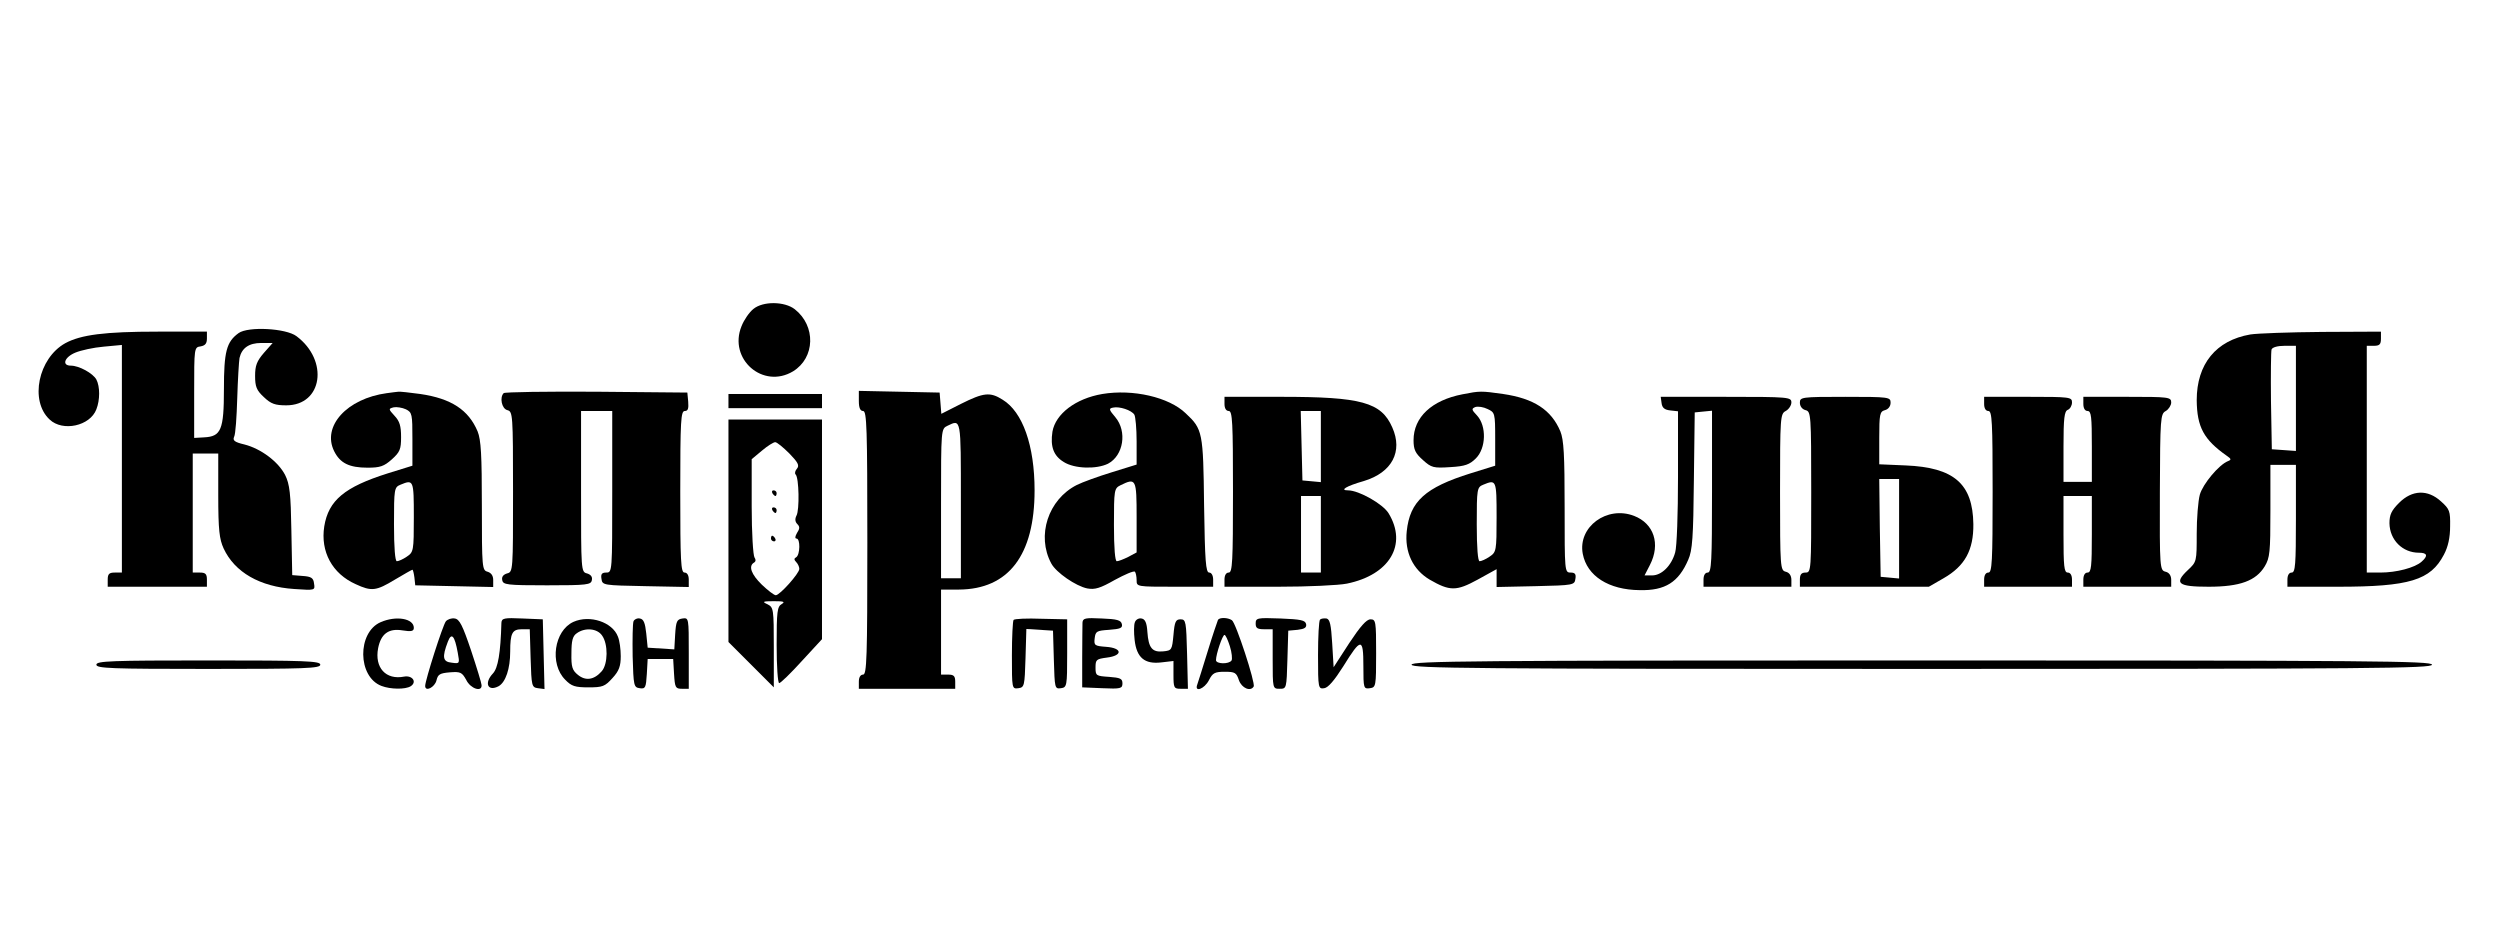 <?xml version="1.0" standalone="no"?>
<!DOCTYPE svg PUBLIC "-//W3C//DTD SVG 20010904//EN"
 "http://www.w3.org/TR/2001/REC-SVG-20010904/DTD/svg10.dtd">
<svg version="1.0" xmlns="http://www.w3.org/2000/svg"
 width="882pt" height="332pt" viewBox="0 0 882 332"
 preserveAspectRatio="xMidYMid meet">

<g transform="translate(0,332) scale(0.1,-0.1)"
fill="#000000" stroke="none">
<path d="M2658 2230 c-14 -11 -33 -38 -42 -61 -47 -116 76 -223 182 -159 78
48 81 160 6 219 -36 28 -112 29 -146 1z"/>
<path d="M842 2145 c-43 -31 -52 -65 -52 -198 0 -144 -10 -167 -70 -170 l-35
-2 0 160 c0 158 0 160 23 163 16 3 22 10 22 28 l0 24 -173 0 c-188 0 -272 -11
-327 -41 -95 -53 -126 -203 -55 -269 46 -44 143 -23 165 36 13 33 13 80 0 105
-12 22 -61 49 -90 49 -33 0 -23 30 16 46 19 8 64 18 100 21 l64 6 0 -402 0
-401 -25 0 c-20 0 -25 -5 -25 -25 l0 -25 175 0 175 0 0 25 c0 20 -5 25 -25 25
l-25 0 0 210 0 210 45 0 45 0 0 -147 c0 -123 4 -155 19 -188 39 -84 128 -135
249 -143 73 -5 74 -5 70 19 -2 20 -10 25 -40 27 l-37 3 -3 157 c-2 130 -6 164
-22 196 -24 47 -85 93 -144 108 -34 8 -42 14 -36 27 5 9 9 70 11 136 2 66 6
130 8 142 8 35 33 53 77 53 l40 0 -31 -35 c-25 -29 -31 -45 -31 -81 0 -38 5
-51 31 -75 25 -24 40 -29 79 -29 128 0 151 158 36 244 -37 28 -170 35 -204 11z"/>
<path d="M7939 2140 c-121 -21 -189 -104 -189 -232 1 -95 25 -139 106 -196 16
-11 17 -14 4 -19 -32 -13 -88 -80 -99 -118 -6 -22 -11 -84 -11 -138 0 -98 0
-99 -31 -128 -50 -47 -36 -59 73 -59 111 0 167 21 198 72 18 30 20 50 20 196
l0 162 45 0 45 0 0 -190 c0 -162 -2 -190 -15 -190 -9 0 -15 -9 -15 -25 l0 -25
178 0 c253 0 327 23 374 113 15 28 22 61 22 100 1 54 -2 61 -32 88 -47 43
-102 41 -148 -5 -27 -27 -34 -42 -34 -72 1 -59 46 -104 104 -104 30 0 33 -11
9 -32 -24 -21 -88 -38 -145 -38 l-48 0 0 400 0 400 25 0 c20 0 25 5 25 25 l0
25 -207 -1 c-115 -1 -229 -5 -254 -9z m161 -226 l0 -185 -42 3 -43 3 -3 170
c-1 93 0 175 2 182 3 8 22 13 46 13 l40 0 0 -186z"/>
<path d="M1365 1933 c-141 -19 -230 -117 -186 -205 21 -42 53 -58 118 -58 44
0 58 5 85 29 29 26 33 36 33 79 0 39 -5 56 -23 75 -22 24 -22 25 -3 30 10 2
30 -1 43 -7 22 -11 23 -17 23 -105 l0 -94 -87 -27 c-152 -48 -209 -95 -224
-187 -14 -89 28 -167 111 -204 56 -26 72 -24 138 16 32 19 60 35 62 35 2 0 5
-12 7 -27 l3 -28 138 -3 137 -3 0 25 c0 15 -7 25 -20 29 -19 5 -20 14 -20 231
0 182 -3 234 -15 264 -32 76 -93 116 -202 132 -37 5 -72 9 -78 8 -5 0 -23 -3
-40 -5z m95 -437 c0 -120 -1 -124 -25 -140 -13 -9 -29 -16 -35 -16 -6 0 -10
47 -10 130 0 126 1 131 23 140 46 19 47 17 47 -114z"/>
<path d="M1777 1933 c-15 -15 -7 -55 13 -60 19 -5 20 -14 20 -288 0 -278 0
-283 -21 -288 -13 -4 -20 -12 -17 -24 3 -16 16 -18 158 -18 142 0 155 2 158
18 3 12 -4 20 -17 24 -21 5 -21 10 -21 289 l0 284 55 0 55 0 0 -285 c0 -282 0
-285 -21 -285 -15 0 -20 -5 -17 -22 3 -23 6 -23 156 -26 l152 -3 0 26 c0 16
-6 25 -15 25 -13 0 -15 38 -15 285 0 252 2 285 16 285 11 0 14 8 12 33 l-3 32
-321 3 c-176 1 -323 -1 -327 -5z"/>
<path d="M3030 1905 c0 -24 5 -35 15 -35 13 0 15 -58 15 -465 0 -407 -2 -465
-15 -465 -9 0 -15 -9 -15 -25 l0 -25 170 0 170 0 0 25 c0 20 -5 25 -25 25
l-25 0 0 150 0 150 63 0 c175 1 267 121 267 350 0 158 -42 277 -113 320 -44
28 -67 25 -147 -15 l-69 -35 -3 38 -3 37 -142 3 -143 3 0 -36z m360 -350 l0
-275 -35 0 -35 0 0 263 c0 264 0 264 23 275 48 23 47 29 47 -263z"/>
<path d="M3889 1930 c-94 -16 -165 -70 -176 -133 -8 -53 4 -85 40 -107 38 -24
115 -26 156 -6 55 29 68 114 26 164 -23 27 -24 31 -8 34 22 5 65 -9 75 -25 4
-7 8 -49 8 -94 l0 -82 -87 -27 c-49 -15 -104 -35 -124 -45 -101 -51 -143 -179
-90 -277 17 -32 87 -80 127 -88 27 -5 46 1 97 30 35 19 67 33 71 29 3 -3 6
-17 6 -30 0 -23 0 -23 135 -23 l135 0 0 25 c0 15 -6 25 -14 25 -12 0 -15 40
-18 238 -3 258 -5 268 -65 324 -59 57 -186 86 -294 68z m121 -435 l0 -124 -30
-16 c-16 -8 -34 -15 -40 -15 -6 0 -10 45 -10 128 0 124 1 129 23 140 55 27 57
23 57 -113z"/>
<path d="M5160 1929 c-109 -21 -173 -81 -173 -162 0 -33 6 -46 33 -70 30 -27
37 -29 97 -25 52 3 68 9 90 31 36 36 38 114 4 151 -20 21 -20 24 -6 30 10 3
29 0 43 -7 26 -12 27 -14 27 -106 l0 -94 -87 -27 c-160 -50 -214 -99 -225
-204 -8 -74 22 -136 81 -171 71 -41 94 -41 169 0 l67 37 0 -31 0 -32 138 3
c134 3 137 4 140 26 3 17 -2 22 -17 22 -21 0 -21 4 -21 230 0 186 -3 238 -15
268 -32 76 -93 116 -202 132 -78 11 -82 11 -143 -1z m120 -433 c0 -120 -1
-124 -25 -140 -13 -9 -29 -16 -35 -16 -6 0 -10 47 -10 130 0 126 1 131 23 140
46 19 47 17 47 -114z"/>
<path d="M2570 1905 l0 -25 165 0 165 0 0 25 0 25 -165 0 -165 0 0 -25z"/>
<path d="M4320 1895 c0 -16 6 -25 15 -25 13 0 15 -38 15 -285 0 -247 -2 -285
-15 -285 -9 0 -15 -9 -15 -25 l0 -25 190 0 c104 0 213 5 242 11 151 31 214
138 147 248 -20 33 -105 81 -143 81 -31 0 -7 15 56 33 99 30 138 104 100 189
-39 89 -109 108 -392 108 l-200 0 0 -25z m340 -151 l0 -125 -32 3 -33 3 -3
123 -3 122 36 0 35 0 0 -126z m0 -309 l0 -135 -35 0 -35 0 0 135 0 135 35 0
35 0 0 -135z"/>
<path d="M5862 1898 c2 -17 11 -24 31 -26 l27 -3 0 -232 c0 -128 -4 -247 -10
-266 -13 -47 -48 -81 -81 -81 l-27 0 19 37 c38 74 14 146 -56 173 -96 37 -199
-39 -181 -134 15 -78 91 -127 201 -128 90 -2 137 28 171 107 15 33 18 80 20
280 l3 240 30 3 31 3 0 -285 c0 -248 -2 -286 -15 -286 -9 0 -15 -9 -15 -25 l0
-25 155 0 155 0 0 24 c0 15 -7 26 -20 29 -19 5 -20 14 -20 281 0 265 1 276 20
286 11 6 20 20 20 30 0 19 -8 20 -231 20 l-230 0 3 -22z"/>
<path d="M6350 1899 c0 -12 8 -23 20 -26 19 -5 20 -14 20 -289 0 -277 0 -284
-20 -284 -15 0 -20 -7 -20 -25 l0 -25 228 0 227 0 52 30 c75 43 106 99 105
191 -2 142 -68 200 -239 207 l-93 4 0 93 c0 84 2 93 20 98 12 3 20 14 20 26 0
20 -4 21 -160 21 -156 0 -160 -1 -160 -21z m350 -445 l0 -175 -32 3 -33 3 -3
173 -2 172 35 0 35 0 0 -176z"/>
<path d="M7000 1895 c0 -16 6 -25 15 -25 13 0 15 -38 15 -285 0 -247 -2 -285
-15 -285 -9 0 -15 -9 -15 -25 l0 -25 155 0 155 0 0 25 c0 16 -6 25 -15 25 -13
0 -15 22 -15 135 l0 135 50 0 50 0 0 -135 c0 -113 -2 -135 -15 -135 -9 0 -15
-9 -15 -25 l0 -25 155 0 155 0 0 24 c0 15 -7 26 -20 29 -20 5 -21 12 -20 281
1 262 2 276 21 286 10 6 19 20 19 30 0 19 -8 20 -155 20 l-155 0 0 -25 c0 -16
6 -25 15 -25 13 0 15 -21 15 -125 l0 -125 -50 0 -50 0 0 124 c0 101 3 125 15
130 8 3 15 15 15 26 0 19 -6 20 -155 20 l-155 0 0 -25z"/>
<path d="M2570 1447 l0 -392 80 -80 80 -80 0 141 c0 136 -1 141 -22 152 -20 9
-18 11 22 11 35 0 41 -2 28 -10 -16 -9 -18 -27 -18 -144 0 -75 4 -135 9 -135
5 0 41 35 80 78 l71 77 0 388 0 387 -165 0 -165 0 0 -393z m215 273 c30 -31
36 -42 27 -53 -7 -8 -9 -17 -5 -21 12 -11 14 -126 3 -145 -6 -12 -5 -22 3 -30
9 -9 9 -16 -1 -31 -7 -12 -8 -20 -2 -20 14 0 13 -57 -1 -66 -8 -4 -8 -9 0 -17
6 -6 11 -17 11 -24 0 -16 -69 -93 -83 -93 -6 0 -28 17 -49 37 -38 37 -48 66
-28 78 7 4 7 11 2 18 -5 7 -10 87 -10 180 l0 167 36 30 c20 17 41 30 47 30 6
0 28 -18 50 -40z"/>
<path d="M2725 1580 c3 -5 8 -10 11 -10 2 0 4 5 4 10 0 6 -5 10 -11 10 -5 0
-7 -4 -4 -10z"/>
<path d="M2725 1520 c3 -5 8 -10 11 -10 2 0 4 5 4 10 0 6 -5 10 -11 10 -5 0
-7 -4 -4 -10z"/>
<path d="M2720 1420 c0 -5 5 -10 11 -10 5 0 7 5 4 10 -3 6 -8 10 -11 10 -2 0
-4 -4 -4 -10z"/>
<path d="M1343 1125 c-83 -36 -82 -193 3 -225 31 -12 84 -13 103 -1 23 15 6
39 -23 34 -65 -13 -105 32 -92 100 10 51 37 71 86 63 31 -5 40 -3 40 9 0 33
-62 44 -117 20z"/>
<path d="M1573 1128 c-11 -14 -73 -208 -73 -228 0 -22 34 -5 40 20 5 21 12 25
47 28 38 3 43 0 58 -27 15 -31 56 -44 54 -18 0 6 -17 62 -37 122 -30 89 -41
111 -58 113 -11 2 -25 -3 -31 -10z m42 -111 c7 -38 7 -39 -21 -35 -32 3 -35
19 -14 74 13 34 24 22 35 -39z"/>
<path d="M1769 1123 c-3 -107 -12 -160 -30 -179 -32 -34 -18 -65 20 -45 25 14
41 62 41 122 0 65 7 79 41 79 l28 0 3 -102 c3 -99 4 -103 26 -106 l23 -3 -3
123 -3 123 -72 3 c-64 3 -73 1 -74 -15z"/>
<path d="M2023 1126 c-68 -31 -85 -148 -29 -204 22 -23 35 -27 82 -27 50 0 58
3 85 33 23 25 29 42 29 77 0 24 -4 55 -10 69 -19 51 -99 78 -157 52z m101 -48
c22 -30 21 -101 -1 -126 -27 -31 -57 -35 -84 -13 -20 16 -24 28 -23 76 0 44 4
61 19 71 29 21 72 17 89 -8z"/>
<path d="M2235 1128 c-3 -8 -4 -63 -3 -124 3 -104 4 -109 25 -112 20 -3 22 2
25 50 l3 53 45 0 45 0 3 -52 c3 -49 5 -53 28 -53 l24 0 0 126 c0 124 0 125
-22 122 -20 -3 -23 -10 -26 -56 l-3 -53 -47 3 -47 3 -5 50 c-4 37 -9 51 -23
53 -9 2 -19 -3 -22 -10z"/>
<path d="M3576 1133 c-3 -3 -6 -60 -6 -125 0 -118 0 -119 23 -116 21 3 22 8
25 106 l3 103 47 -3 47 -3 3 -103 c3 -100 3 -103 25 -100 21 3 22 7 22 123 l0
120 -91 2 c-50 2 -94 0 -98 -4z"/>
<path d="M3819 1123 c0 -10 -1 -65 -1 -123 l0 -105 71 -3 c65 -3 71 -1 71 17
0 17 -8 20 -47 23 -46 3 -48 4 -48 33 0 28 3 30 40 35 57 7 55 34 -3 38 -40 3
-43 5 -40 30 3 25 7 27 51 30 39 3 48 6 45 20 -3 14 -17 18 -71 20 -59 3 -67
1 -68 -15z"/>
<path d="M4004 1125 c-4 -9 -4 -37 -1 -63 7 -62 35 -86 94 -79 l43 5 0 -49 c0
-46 2 -49 25 -49 l26 0 -3 123 c-3 114 -4 122 -23 122 -17 0 -21 -8 -25 -55
-5 -53 -6 -55 -36 -58 -39 -4 -52 12 -56 68 -2 33 -8 46 -21 48 -9 2 -20 -4
-23 -13z"/>
<path d="M4297 1133 c-2 -5 -19 -54 -36 -110 -17 -56 -34 -109 -37 -118 -11
-29 25 -16 41 15 13 26 21 30 56 30 36 0 41 -3 50 -30 10 -28 41 -41 52 -22 7
11 -63 226 -77 234 -15 10 -44 10 -49 1z m42 -93 c7 -22 9 -45 6 -50 -9 -14
-55 -13 -55 1 0 21 23 89 30 89 4 0 12 -18 19 -40z"/>
<path d="M4430 1120 c0 -16 6 -20 30 -20 l30 0 0 -105 c0 -105 0 -105 25 -105
24 0 24 1 27 103 l3 102 33 3 c25 3 32 8 30 20 -3 14 -18 17 -91 20 -82 3 -87
2 -87 -18z"/>
<path d="M4657 1134 c-4 -4 -7 -61 -7 -126 0 -117 1 -119 22 -116 14 2 36 28
67 77 63 102 71 102 71 1 0 -79 1 -81 23 -78 21 3 22 6 22 123 0 113 -1 120
-20 120 -14 0 -36 -25 -75 -84 l-55 -85 -5 84 c-4 66 -8 85 -20 88 -9 1 -19 0
-23 -4z"/>
<path d="M340 975 c0 -13 51 -15 395 -15 344 0 395 2 395 15 0 13 -51 15 -395
15 -344 0 -395 -2 -395 -15z"/>
<path d="M4980 975 c0 -13 207 -15 1800 -15 1593 0 1800 2 1800 15 0 13 -207
15 -1800 15 -1593 0 -1800 -2 -1800 -15z"/>
</g>
</svg>
